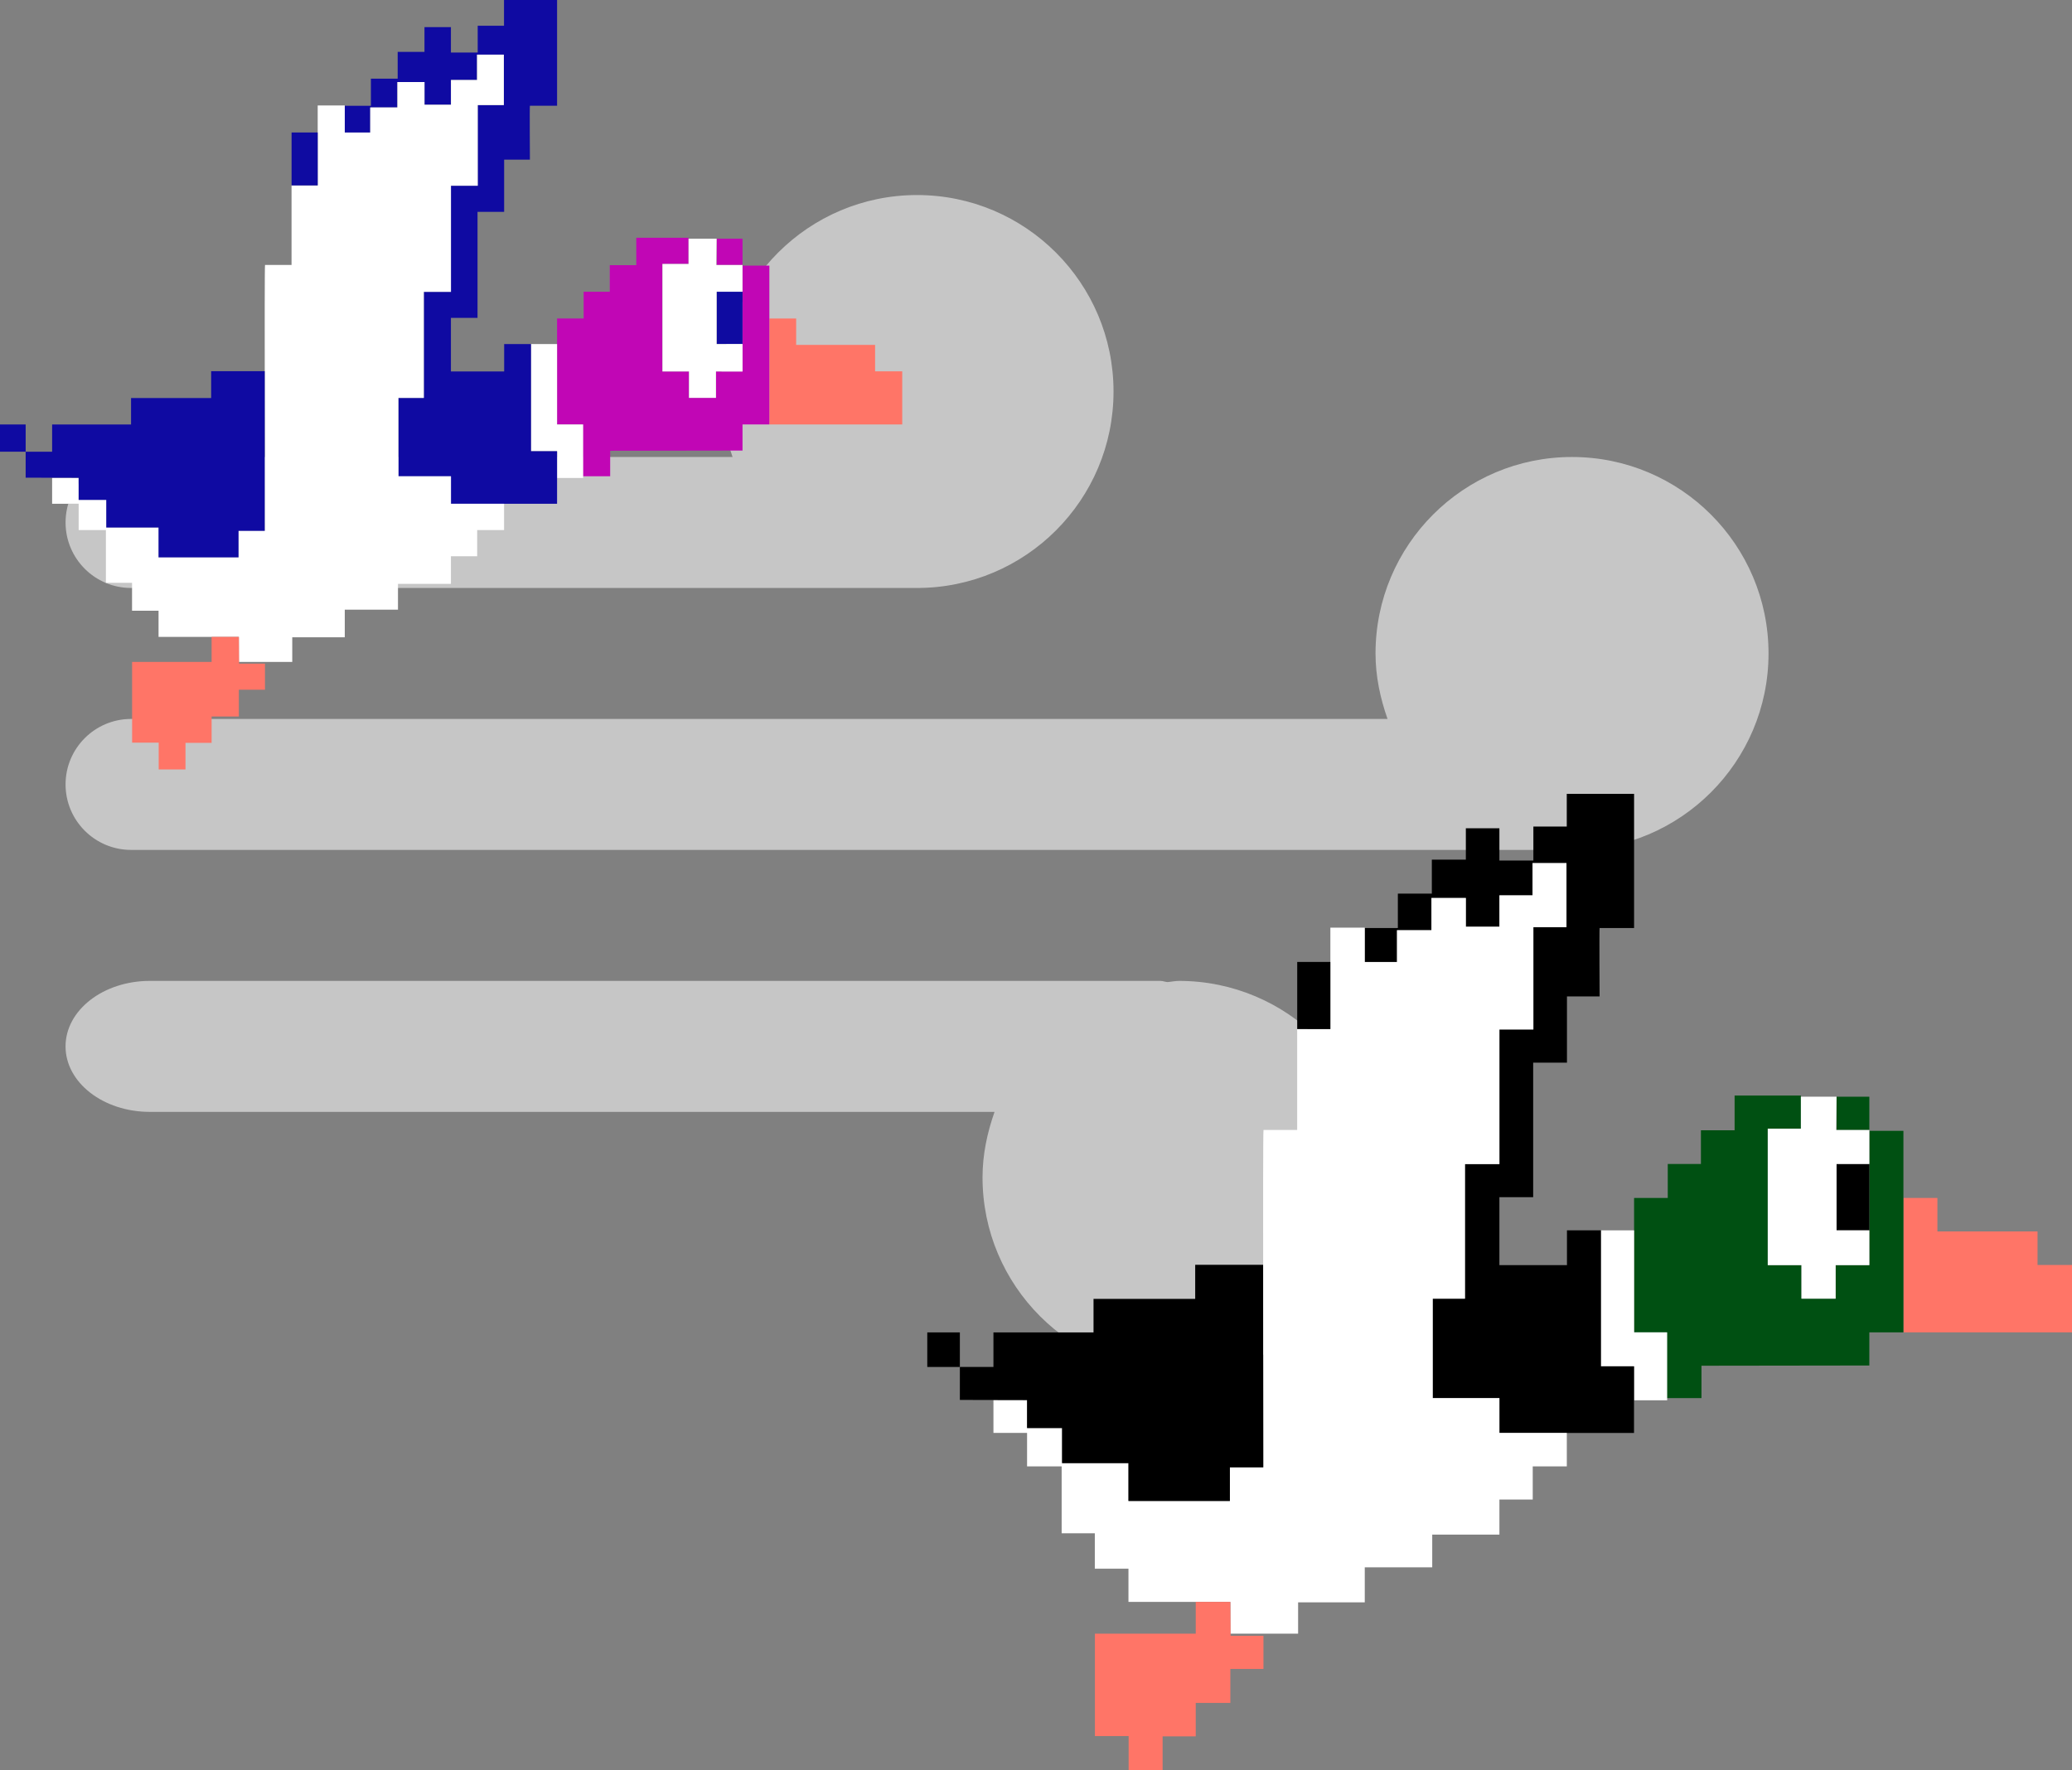 <?xml version="1.0" encoding="utf-8"?>
<!-- Generator: Adobe Illustrator 16.0.0, SVG Export Plug-In . SVG Version: 6.00 Build 0)  -->
<!DOCTYPE svg PUBLIC "-//W3C//DTD SVG 1.1//EN" "http://www.w3.org/Graphics/SVG/1.1/DTD/svg11.dtd">
<svg version="1.1" id="Layer_1" xmlns="http://www.w3.org/2000/svg" xmlns:xlink="http://www.w3.org/1999/xlink" x="0px" y="0px"
	 width="125.333px" height="107.09px" viewBox="0 0 125.333 107.09" enable-background="new 0 0 125.333 107.09"
	 xml:space="preserve">
<rect x="0" y="0" width="125.333" height="107.09" fill="#808080" stroke="none"/>
<g>
	<g>
		<path fill="#C6C6C6" d="M95.089,27.648c-6.561,0-11.885,5.323-11.885,11.886c0,1.398,0.289,2.713,0.727,3.962H7.928
			c-2.187,0-3.962,1.774-3.962,3.961c0,2.188,1.775,3.962,3.962,3.962h87.161c6.562,0,11.887-5.323,11.887-11.885
			C106.976,32.972,101.651,27.648,95.089,27.648z"/>
		<path fill="#C6C6C6" d="M7.928,35.572h47.543c6.562,0,11.885-5.324,11.885-11.885c0-6.562-5.323-11.887-11.885-11.887
			c-6.562,0-11.887,5.324-11.887,11.887c0,1.396,0.289,2.713,0.729,3.961H7.928c-2.187,0-3.962,1.774-3.962,3.962
			C3.966,33.797,5.741,35.572,7.928,35.572z"/>
		<path fill="#C6C6C6" d="M71.317,59.344c-0.232,0-0.453,0.052-0.691,0.071c-0.153-0.009-0.282-0.071-0.438-0.071H9.063
			c-2.818,0-5.098,1.774-5.098,3.962s2.279,3.962,5.098,3.962h51.096c-0.438,1.248-0.727,2.568-0.727,3.962
			c0,6.562,5.323,11.886,11.885,11.886c6.562,0,11.887-5.324,11.887-11.886S77.88,59.344,71.317,59.344z"/>
	</g>
	<g>
		<polygon fill-rule="evenodd" clip-rule="evenodd" fill="#FF7567" points="54.575,22.466 52.934,22.466 52.934,20.866 
			48.159,20.866 48.159,19.269 46.538,19.269 46.538,25.679 54.575,25.679 		"/>
		<polygon fill-rule="evenodd" clip-rule="evenodd" fill="#C106B5" points="44.914,27.259 44.914,25.679 46.538,25.679 
			46.538,19.269 46.538,16.07 44.914,16.07 44.914,17.649 44.914,22.474 43.308,22.474 43.308,24.072 41.676,24.072 41.676,22.474 
			40.07,22.474 40.07,15.968 41.649,15.968 41.649,14.386 38.488,14.386 38.488,16.043 36.884,16.043 36.884,17.649 35.304,17.649 
			35.304,19.269 33.697,19.269 33.697,25.679 35.253,25.679 35.253,28.814 36.909,28.814 36.909,27.271 		"/>
		<rect x="43.349" y="17.649" fill-rule="evenodd" clip-rule="evenodd" fill="#0F0BA1" width="1.565" height="3.166"/>
		<rect x="43.349" y="14.441" fill-rule="evenodd" clip-rule="evenodd" fill="#C106B5" width="1.565" height="1.59"/>
		<polygon fill-rule="evenodd" clip-rule="evenodd" fill="#FFFFFF" points="43.349,14.441 41.649,14.441 41.649,15.968 
			40.07,15.968 40.07,22.474 41.676,22.474 41.676,24.072 43.308,24.072 43.308,22.474 44.914,22.474 44.914,20.815 43.349,20.815 
			43.349,17.649 44.914,17.649 44.914,16.031 43.334,16.031 		"/>
		<polygon fill-rule="evenodd" clip-rule="evenodd" fill="#FFFFFF" points="33.697,20.815 32.117,20.815 32.117,27.299 
			33.697,27.299 33.697,28.917 35.274,28.917 35.274,25.679 33.697,25.679 		"/>
		<path fill-rule="evenodd" clip-rule="evenodd" fill="#0F0AA2" d="M30.496,20.815v1.658h-3.22v-3.241h1.609v-6.415h1.61V9.66h1.558
			c0,0-0.02-3.262,0-3.262c0.021,0,1.644,0,1.644,0V0h-3.21v1.558h-1.591v1.62h-1.62V1.641h-1.6v1.496h-1.621v1.621h-1.62v1.641
			h-1.58v1.62h1.539V6.502h1.642V4.964h1.641v1.372h1.6V4.84h1.578V3.304h1.621v3.053h-1.579v4.881h-1.62v6.419h-1.641v6.416h-1.538
			v4.742h3.179v1.661h6.42v-3.177h-1.579v-6.483H30.496z"/>
		<path fill-rule="evenodd" clip-rule="evenodd" fill="#FFFFFF" d="M30.491,30.476v1.594h-1.627v1.582h-1.588v1.671h-3.202v1.56
			h-3.219v1.671h-3.177v1.493h-3.23v-1.515H9.591v-1.583H7.987v-1.688H6.406v-3.191H4.757v-1.594H3.153v-1.569h1.604v1.336h1.672
			v1.672h3.162v1.806h4.837v-1.605h1.603c0,0-0.044-16.086,0-16.086c0.045,0,1.604,0,1.604,0v-4.812h1.582V6.38h1.639v1.639h1.539
			V6.502h1.642V4.964h1.641v1.372h1.6V4.84h1.578V3.304h1.621v3.053h-1.579v4.881h-1.62v6.419h-1.641v6.416h-1.538v4.742h3.179
			v1.661H30.491z"/>
		<rect x="17.637" y="8.015" fill-rule="evenodd" clip-rule="evenodd" fill="#0F0BA1" width="1.58" height="3.201"/>
		<polygon fill-rule="evenodd" clip-rule="evenodd" fill="#FF7567" points="14.448,38.531 12.8,38.531 12.8,40.046 7.991,40.046 
			7.991,44.93 9.599,44.93 9.599,46.551 11.22,46.551 11.22,44.943 12.8,44.943 12.8,43.35 14.448,43.35 14.448,41.729 
			16.028,41.729 16.028,40.149 14.462,40.149 		"/>
		<rect y="25.681" fill-rule="evenodd" clip-rule="evenodd" fill="#0F0AA2" width="1.552" height="1.647"/>
		<polygon fill-rule="evenodd" clip-rule="evenodd" fill="#0F0AA2" points="1.552,28.9 1.552,27.328 3.153,27.328 3.153,25.681 
			7.927,25.681 7.927,24.082 12.773,24.082 12.773,22.458 16.011,22.458 16.011,32.114 14.428,32.114 14.428,33.72 9.591,33.72 
			9.591,31.914 6.429,31.914 6.429,30.242 4.757,30.242 4.757,28.906 		"/>
	</g>
	<g>
		<polygon fill-rule="evenodd" clip-rule="evenodd" fill="#FF7567" points="125.333,76.531 123.249,76.531 123.249,74.503 
			117.191,74.503 117.191,72.475 115.136,72.475 115.136,80.606 125.333,80.606 		"/>
		<polygon fill-rule="evenodd" clip-rule="evenodd" fill="#005012" points="113.074,82.612 113.074,80.606 115.136,80.606 
			115.136,72.475 115.136,68.415 113.074,68.415 113.074,70.421 113.074,76.541 111.036,76.541 111.036,78.57 108.968,78.57 
			108.968,76.541 106.93,76.541 106.93,68.286 108.934,68.286 108.934,66.281 104.924,66.281 104.924,68.383 102.887,68.383 
			102.887,70.421 100.881,70.421 100.881,72.475 98.844,72.475 98.844,80.606 100.817,80.606 100.817,84.585 102.92,84.585 
			102.92,82.626 		"/>
		<rect x="111.09" y="70.421" fill-rule="evenodd" clip-rule="evenodd" width="1.984" height="4.015"/>
		<rect x="111.09" y="66.351" fill-rule="evenodd" clip-rule="evenodd" fill="#005012" width="1.984" height="2.016"/>
		<polygon fill-rule="evenodd" clip-rule="evenodd" fill="#FFFFFF" points="111.09,66.351 108.934,66.351 108.934,68.286 
			106.93,68.286 106.93,76.541 108.968,76.541 108.968,78.57 111.036,78.57 111.036,76.541 113.074,76.541 113.074,74.436 
			111.09,74.436 111.09,70.421 113.074,70.421 113.074,68.366 111.071,68.366 		"/>
		<polygon fill-rule="evenodd" clip-rule="evenodd" fill="#FFFFFF" points="98.844,74.436 96.838,74.436 96.838,82.661 
			98.844,82.661 98.844,84.717 100.845,84.717 100.845,80.606 98.844,80.606 		"/>
		<path fill-rule="evenodd" clip-rule="evenodd" d="M94.784,74.436v2.105h-4.087v-4.112h2.043V64.29h2.044v-4.006h1.974
			c0,0-0.025-4.138,0-4.138c0.028,0,2.086,0,2.086,0v-8.119h-4.072v1.978h-2.02v2.055h-2.055v-1.95h-2.029v1.898H86.61v2.055h-2.055
			v2.084h-2.003v2.055h1.95v-1.924h2.082v-1.95h2.083v1.739h2.03v-1.897h2.003v-1.951h2.053v3.875h-2.002v6.19h-2.054v8.146h-2.083
			v8.141h-1.951v6.015h4.034v2.106h8.143v-4.03h-2.003v-8.226H94.784z"/>
		<path fill-rule="evenodd" clip-rule="evenodd" fill="#FFFFFF" d="M94.775,86.691v2.025h-2.062v2.006h-2.015v2.12h-4.064v1.979
			h-4.081v2.121h-4.032v1.894h-4.099v-1.923h-6.163v-2.007h-2.035v-2.144h-2.006v-4.047h-2.092v-2.025h-2.034v-1.987h2.034v1.693
			h2.118v2.122h4.015v2.289h6.135v-2.036h2.035c0,0-0.057-20.409,0-20.409s2.035,0,2.035,0v-6.105h2.008v-6.136h2.081v2.079h1.95
			v-1.924h2.082v-1.95h2.083v1.739h2.03v-1.897h2.003v-1.951h2.053v3.875h-2.002v6.19h-2.054v8.146h-2.083v8.141h-1.951v6.015h4.034
			v2.106H94.775z"/>
		<rect x="78.467" y="58.197" fill-rule="evenodd" clip-rule="evenodd" width="2.005" height="4.061"/>
		<polygon fill-rule="evenodd" clip-rule="evenodd" fill="#FF7567" points="74.422,96.914 72.329,96.914 72.329,98.837 
			66.23,98.837 66.23,105.032 68.27,105.032 68.27,107.09 70.325,107.09 70.325,105.05 72.329,105.05 72.329,103.027 
			74.422,103.027 74.422,100.972 76.425,100.972 76.425,98.967 74.438,98.967 		"/>
		<rect x="56.09" y="80.61" fill-rule="evenodd" clip-rule="evenodd" width="1.971" height="2.091"/>
		<polygon fill-rule="evenodd" clip-rule="evenodd" points="58.061,84.695 58.061,82.701 60.092,82.701 60.092,80.61 66.146,80.61 
			66.146,78.582 72.296,78.582 72.296,76.521 76.405,76.521 76.405,88.772 74.394,88.772 74.394,90.809 68.259,90.809 68.259,88.52 
			64.244,88.52 64.244,86.397 62.126,86.397 62.126,84.704 		"/>
	</g>
</g>
</svg>
